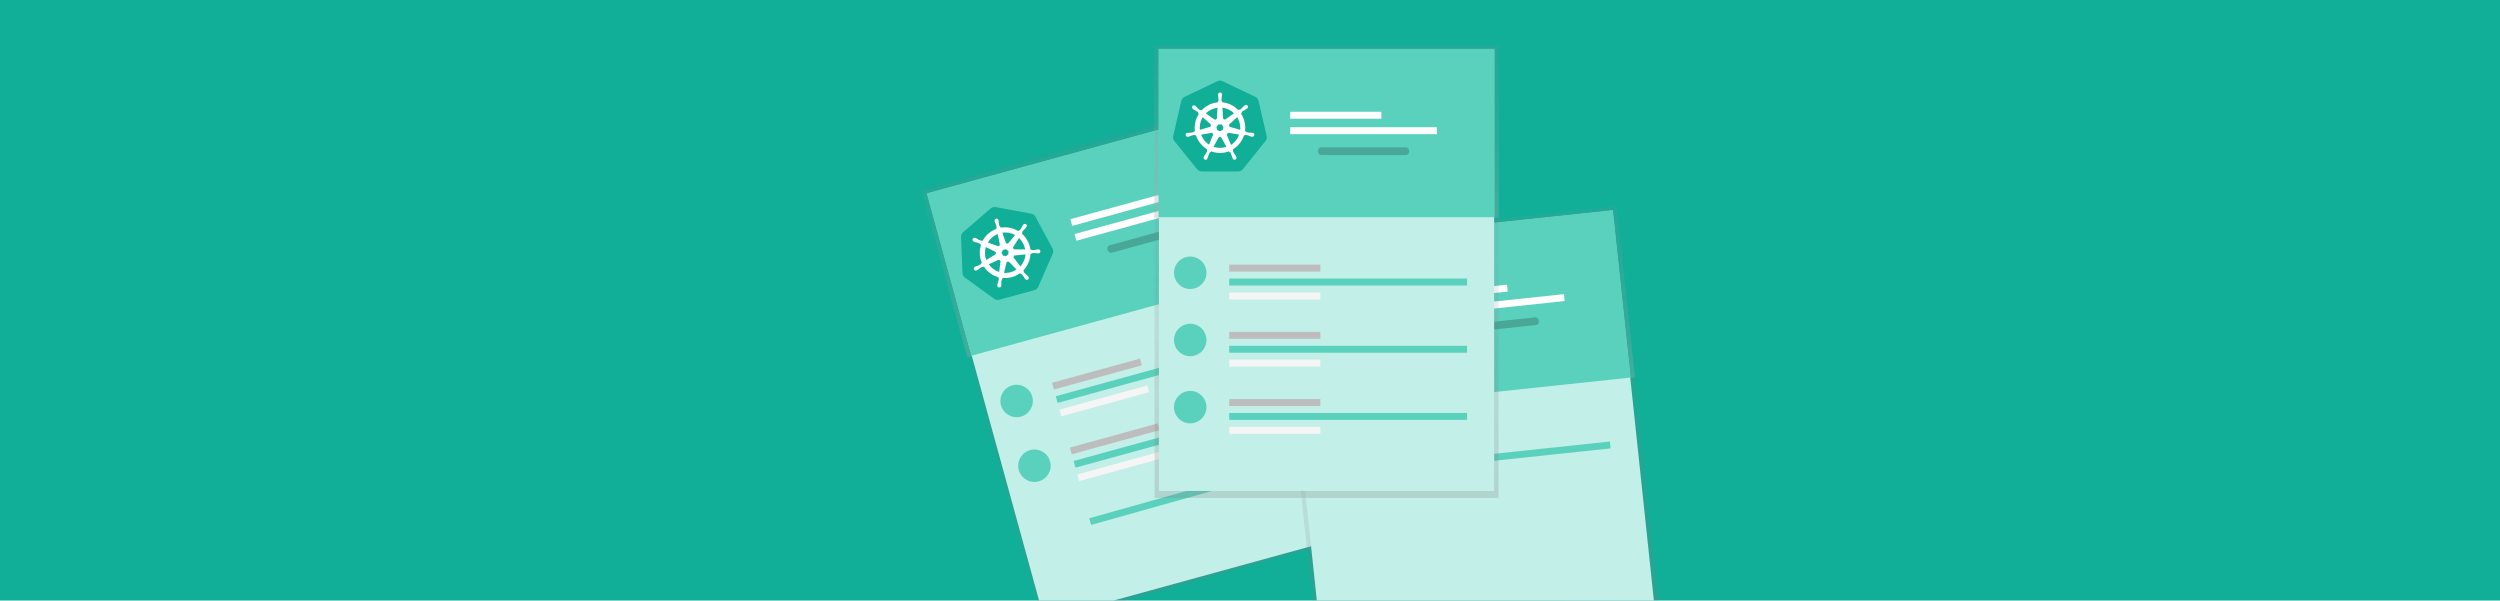 <svg xmlns="http://www.w3.org/2000/svg" xmlns:xlink="http://www.w3.org/1999/xlink" id="_0b188637-16b1-4c40-a71f-ceebe5cfc5ec" viewBox="0 0 724.32 173.99"> <defs> <style>.cls-1{fill:#11ae98;}.cls-2{fill:url(#linear-gradient);}.cls-3{fill:url(#linear-gradient-2);}.cls-4{fill:#c2efe7;}.cls-5{fill:#5ad1bd;}.cls-6{fill:#bdbdbd;}.cls-7{fill:#f5f5f5;}.cls-10,.cls-18,.cls-8{fill:#fff;}.cls-9{opacity:0.2;isolation:isolate;}.cls-10,.cls-18{stroke:#fff;}.cls-10{stroke-miterlimit:10;stroke-width:0.31px;}.cls-11{fill:url(#linear-gradient-3);}.cls-12{fill:url(#linear-gradient-4);}.cls-13{fill:#69f0ae;}.cls-14{fill:url(#linear-gradient-5);}.cls-15{fill:#6c63ff;}.cls-16{fill:url(#linear-gradient-6);}.cls-17{fill:url(#linear-gradient-7);}.cls-18{stroke-width:0.01px;}</style> <linearGradient id="linear-gradient" x1="697.02" y1="956.44" x2="697.02" y2="1087.46" gradientTransform="matrix(1, 0, 0, -1, -362.55, 1123.4)" gradientUnits="userSpaceOnUse"> <stop offset="0" stop-color="gray" stop-opacity="0.25"></stop> <stop offset="0.54" stop-color="gray" stop-opacity="0.12"></stop> <stop offset="1" stop-color="gray" stop-opacity="0.1"></stop> </linearGradient> <linearGradient id="linear-gradient-2" x1="694.03" y1="1042.51" x2="694.03" y2="1092.45" gradientTransform="matrix(1, 0, 0, -1, -372.26, 1133.71)" gradientUnits="userSpaceOnUse"> <stop offset="0" stop-color="#b3b3b3" stop-opacity="0.25"></stop> <stop offset="0.54" stop-color="#b3b3b3" stop-opacity="0.1"></stop> <stop offset="1" stop-color="#b3b3b3" stop-opacity="0.05"></stop> </linearGradient> <linearGradient id="linear-gradient-3" x1="702.29" y1="1073.11" x2="702.29" y2="1204.13" gradientTransform="matrix(1, 0, 0, -1, -276.58, 1268.89)" xlink:href="#linear-gradient"></linearGradient> <linearGradient id="linear-gradient-4" x1="702.29" y1="1154.31" x2="702.29" y2="1204.25" gradientTransform="matrix(1, 0, 0, -1, -280.86, 1269.12)" xlink:href="#linear-gradient-2"></linearGradient> <linearGradient id="linear-gradient-5" x1="-71.04" y1="282.63" x2="-69.98" y2="257.32" gradientTransform="matrix(-0.99, 0.12, 0.12, 0.99, 288.61, -166.98)" gradientUnits="userSpaceOnUse"> <stop offset="0" stop-opacity="0.12"></stop> <stop offset="0.55" stop-opacity="0.09"></stop> <stop offset="1" stop-opacity="0.02"></stop> </linearGradient> <linearGradient id="linear-gradient-6" x1="384.33" y1="1228.48" x2="384.33" y2="1359.5" gradientTransform="matrix(1, 0, 0, -1, 0, 1372.75)" xlink:href="#linear-gradient"></linearGradient> <linearGradient id="linear-gradient-7" x1="384.33" y1="1309.68" x2="384.33" y2="1359.62" gradientTransform="matrix(1, 0, 0, -1, 0, 1372.75)" xlink:href="#linear-gradient-2"></linearGradient> </defs> <title>Artboard 2</title> <rect class="cls-1" width="724.32" height="173.99"></rect> <rect class="cls-2" x="282.86" y="38.94" width="99.38" height="130.66" transform="translate(-15.81 93.93) rotate(-15.71)"></rect> <rect class="cls-3" x="271.84" y="41.26" width="99.89" height="49.94" transform="translate(-6.05 87.66) rotate(-15.37)"></rect> <rect class="cls-4" x="283.87" y="40.96" width="97.11" height="127.97" transform="translate(-15.93 91.86) rotate(-15.37)"></rect> <rect class="cls-5" x="273.23" y="42.26" width="97.33" height="48.78" transform="translate(-6.15 87.7) rotate(-15.37)"></rect> <rect class="cls-6" x="304.62" y="107.37" width="26.4" height="2.01" transform="translate(-17.36 88.11) rotate(-15.37)"></rect> <rect class="cls-7" x="306.75" y="115.14" width="26.4" height="2.01" transform="translate(-19.34 88.96) rotate(-15.37)"></rect> <rect class="cls-5" x="304.92" y="105.62" width="68.91" height="2.01" transform="translate(-16.12 93.77) rotate(-15.37)"></rect> <rect class="cls-8" x="309.92" y="59.97" width="26.4" height="2.01" transform="translate(-4.61 87.82) rotate(-15.37)"></rect> <rect class="cls-8" x="310.82" y="62.15" width="42.51" height="2.01" transform="translate(-4.86 90.27) rotate(-15.37)"></rect> <rect class="cls-9" x="320.44" y="67.76" width="26.4" height="2.24" rx="0.95" ry="0.95" transform="translate(-6.32 90.9) rotate(-15.37)"></rect> <circle class="cls-5" cx="294.55" cy="116.17" r="4.7" transform="translate(-20.26 82.23) rotate(-15.37)"></circle> <rect class="cls-6" x="309.78" y="126.14" width="26.4" height="2.01" transform="translate(-22.15 90.15) rotate(-15.37)"></rect> <rect class="cls-7" x="311.91" y="133.91" width="26.4" height="2.01" transform="translate(-24.13 91) rotate(-15.37)"></rect> <rect class="cls-5" x="310.09" y="124.39" width="68.91" height="2.01" transform="translate(-20.91 95.81) rotate(-15.37)"></rect> <circle class="cls-5" cx="299.71" cy="134.94" r="4.7" transform="translate(-25.05 84.26) rotate(-15.37)"></circle> <rect class="cls-5" x="315.24" y="143.16" width="68.91" height="2.01" transform="matrix(0.96, -0.27, 0.27, 0.96, -25.7, 97.84)"></rect> <path class="cls-10" d="M285.78,72.14a4.83,4.83,0,0,1-1.18-2.27,3.35,3.35,0,0,1,.46-2.48,4.61,4.61,0,0,1,2.32-1.58,24.6,24.6,0,0,0,2.69-1,6,6,0,0,0,3-3.5,8,8,0,0,1,.56,2.12,2.7,2.7,0,0,1-.61,2c.64-.54.78.28.75.79.48.34,1.38.17,1.58.72a3.68,3.68,0,0,1,.28,1.72c-.08.58.41,1.43-.14,1.63"></path> <rect class="cls-11" x="375.89" y="64.76" width="99.66" height="131.02" transform="translate(-11.36 45.59) rotate(-6.05)"></rect> <rect class="cls-12" x="371.49" y="64.87" width="99.89" height="49.94" transform="translate(-7.12 44.92) rotate(-6.05)"></rect> <rect class="cls-4" x="377.11" y="65.78" width="97.11" height="127.97" transform="translate(-11.31 45.59) rotate(-6.05)"></rect> <rect class="cls-5" x="372.81" y="65.88" width="97.33" height="48.78" transform="translate(-7.17 44.92) rotate(-6.05)"></rect> <rect class="cls-6" x="397.49" y="129.78" width="26.4" height="2.01" transform="translate(-11.5 44.01) rotate(-6.05)"></rect> <rect class="cls-7" x="398.34" y="137.79" width="26.4" height="2.01" transform="matrix(0.99, -0.11, 0.11, 0.99, -12.34, 44.15)"></rect> <rect class="cls-5" x="397.8" y="131.54" width="68.91" height="2.01" transform="translate(-11.56 46.3) rotate(-6.05)"></rect> <rect class="cls-8" x="410.4" y="83.86" width="26.4" height="2.01" transform="translate(-6.59 45.12) rotate(-6.05)"></rect> <rect class="cls-8" x="410.83" y="87.46" width="42.51" height="2.01" transform="translate(-6.92 46.03) rotate(-6.05)"></rect> <rect class="cls-9" x="419.51" y="93.24" width="26.4" height="2.24" rx="0.95" ry="0.95" transform="translate(-7.54 46.13) rotate(-6.05)"></rect> <circle class="cls-13" cx="386.47" cy="134.7" r="4.7" transform="translate(-12.04 41.48) rotate(-6.05)"></circle> <path class="cls-14" d="M377.4,94.08a13,13,0,1,0,15.79-14.13l.39,3.32a4.4,4.4,0,0,1-3.83,4.86h0a4.4,4.4,0,0,1-4.87-3.84L384.49,81A13,13,0,0,0,377.4,94.08Z"></path> <path class="cls-15" d="M403,90a13,13,0,1,0-16,14l-.35-3.32a4.4,4.4,0,0,1,3.9-4.83h0a4.4,4.4,0,0,1,4.83,3.9l.35,3.32A13,13,0,0,0,403,90Z"></path> <circle class="cls-10" cx="389.97" cy="89.58" r="4.98" transform="translate(-7.27 41.6) rotate(-6.05)"></circle> <path class="cls-10" d="M390.62,95.8h0a4.4,4.4,0,0,0-3.9,4.83l.35,3.32a13,13,0,0,0,8.73-.92l-.35-3.32A4.4,4.4,0,0,0,390.62,95.8Z"></path> <path class="cls-10" d="M384.94,89.84a4.83,4.83,0,0,1-.79-2.44A3.35,3.35,0,0,1,385,85a4.59,4.59,0,0,1,2.55-1.19,20.52,20.52,0,0,0,2.81-.52,6,6,0,0,0,3.51-3,8,8,0,0,1,.21,2.18,2.7,2.7,0,0,1-.94,1.92c.71-.43.72.4.61.9.42.41,1.33.39,1.44,1a3.68,3.68,0,0,1,0,1.74c-.17.56.17,1.48-.4,1.58"></path> <path class="cls-8" d="M393.41,84.32s3.49-.06,1.57,5.33"></path> <rect class="cls-16" x="334.51" y="13.25" width="99.66" height="131.02"></rect> <rect class="cls-17" x="334.39" y="13.13" width="99.89" height="49.94"></rect> <rect class="cls-4" x="335.78" y="14.27" width="97.11" height="127.97"></rect> <rect class="cls-5" x="335.67" y="14.15" width="97.33" height="48.78"></rect> <rect class="cls-6" x="356.14" y="76.68" width="26.4" height="2.01"></rect> <rect class="cls-7" x="356.14" y="84.74" width="26.4" height="2.01"></rect> <rect class="cls-5" x="356.14" y="80.71" width="68.91" height="2.01"></rect> <rect class="cls-8" x="373.82" y="32.38" width="26.4" height="2.01"></rect> <rect class="cls-8" x="373.82" y="36.86" width="42.51" height="2.01"></rect> <rect class="cls-9" x="381.87" y="42.68" width="26.4" height="2.24" rx="0.95" ry="0.95"></rect> <circle class="cls-5" cx="344.84" cy="79.03" r="4.7"></circle> <rect class="cls-6" x="356.14" y="96.15" width="26.4" height="2.01"></rect> <rect class="cls-7" x="356.14" y="104.2" width="26.4" height="2.01"></rect> <rect class="cls-5" x="356.14" y="100.18" width="68.91" height="2.01"></rect> <circle class="cls-5" cx="344.84" cy="98.5" r="4.7"></circle> <rect class="cls-6" x="356.14" y="115.62" width="26.4" height="2.01"></rect> <rect class="cls-7" x="356.14" y="123.67" width="26.4" height="2.01"></rect> <rect class="cls-5" x="356.14" y="119.64" width="68.91" height="2.01"></rect> <circle class="cls-5" cx="344.84" cy="117.96" r="4.7"></circle> <path class="cls-10" d="M353.07,40.79h0a4.4,4.4,0,0,0-4.39,4.39v3.34a13,13,0,0,0,8.78,0V45.17A4.4,4.4,0,0,0,353.07,40.79Z"></path> <g id="layer1"> <g id="g3052"> <path id="path3055" class="cls-1" d="M353.37,23.37a1.81,1.81,0,0,0-.69.17l-9.43,4.51a1.79,1.79,0,0,0-1,1.21l-2.33,10.12a1.78,1.78,0,0,0,.24,1.37l.1.14L346.82,49a1.81,1.81,0,0,0,1.41.67H358.7a1.81,1.81,0,0,0,1.41-.67l6.52-8.12a1.78,1.78,0,0,0,.35-1.51l-2.33-10.12a1.79,1.79,0,0,0-1-1.21l-9.43-4.5A1.82,1.82,0,0,0,353.37,23.37Z"></path> <path id="path3059" class="cls-18" d="M353.46,26.82a.6.6,0,0,0-.56.63v0s0,.1,0,.14a4.71,4.71,0,0,0,.08.54,5.27,5.27,0,0,1,.06,1,.62.62,0,0,1-.18.29v.24a7.35,7.35,0,0,0-1,.16A7.26,7.26,0,0,0,348.13,32l-.2-.14a.45.45,0,0,1-.34,0,5.27,5.27,0,0,1-.76-.69,4.7,4.7,0,0,0-.37-.39l-.13-.1a.67.67,0,0,0-.39-.15.54.54,0,0,0-.45.2.6.6,0,0,0,.14.83h0l.12.09a4.7,4.7,0,0,0,.47.27,5.27,5.27,0,0,1,.84.59.63.63,0,0,1,.11.33l.18.16A7.3,7.3,0,0,0,346.21,38l-.24.07a.78.78,0,0,1-.24.24,5.27,5.27,0,0,1-1,.17,4.72,4.72,0,0,0-.54,0l-.15,0h0a.57.57,0,1,0,.25,1.1h0l.15,0a4.72,4.72,0,0,0,.51-.19,5.28,5.28,0,0,1,1-.29.62.62,0,0,1,.32.11l.25,0a7.34,7.34,0,0,0,3.25,4.06l-.1.25a.56.56,0,0,1,.05.32,5.51,5.51,0,0,1-.51.92,4.73,4.73,0,0,0-.3.45l-.07.15a.57.57,0,1,0,1,.48h0l.07-.14a4.71,4.71,0,0,0,.16-.52,4,4,0,0,1,.44-1,.46.46,0,0,1,.24-.12l.13-.23a7.3,7.3,0,0,0,5.21,0l.12.22a.45.45,0,0,1,.29.17,5.27,5.27,0,0,1,.39.95,4.72,4.72,0,0,0,.16.52l.07.14a.57.57,0,1,0,1-.48l-.07-.15a4.71,4.71,0,0,0-.3-.45,5.27,5.27,0,0,1-.5-.9.44.44,0,0,1,0-.33,1.94,1.94,0,0,1-.09-.23,7.34,7.34,0,0,0,3.25-4.09l.24,0a.45.45,0,0,1,.32-.12,5.28,5.28,0,0,1,1,.29,4.72,4.72,0,0,0,.51.2l.15,0h0a.57.57,0,1,0,.25-1.1l-.16,0a4.72,4.72,0,0,0-.54,0,5.27,5.27,0,0,1-1-.17.63.63,0,0,1-.24-.24l-.23-.07a7.33,7.33,0,0,0-1.18-5.08l.2-.18a.45.45,0,0,1,.11-.32,5.27,5.27,0,0,1,.84-.59,4.72,4.72,0,0,0,.47-.27l.12-.1a.57.57,0,1,0-.7-.88l-.13.1a4.72,4.72,0,0,0-.37.39,5.29,5.29,0,0,1-.76.69.63.63,0,0,1-.34,0l-.21.15a7.4,7.4,0,0,0-4.68-2.26c0-.08,0-.21,0-.25a.45.45,0,0,1-.18-.28,5.28,5.28,0,0,1,.06-1,4.71,4.71,0,0,0,.08-.54s0-.11,0-.16a.6.6,0,0,0-.56-.63Zm-.71,4.38-.17,3h0a.5.5,0,0,1-.79.38h0l-2.43-1.72a5.81,5.81,0,0,1,2.8-1.53A6,6,0,0,1,352.75,31.19Zm1.41,0a5.86,5.86,0,0,1,3.38,1.63l-2.41,1.71h0a.5.5,0,0,1-.79-.38h0Zm-5.7,2.74,2.22,2h0a.5.5,0,0,1-.2.85h0l-2.84.82A5.81,5.81,0,0,1,348.47,33.93Zm10,0a5.92,5.92,0,0,1,.85,3.67l-2.86-.82h0a.5.5,0,0,1-.2-.85h0l2.2-2ZM353,36.06h.91l.56.71-.2.88-.82.39-.82-.39-.2-.88Zm2.91,2.41H356L359,39a5.82,5.82,0,0,1-2.35,3l-1.14-2.76h0a.5.5,0,0,1,.43-.69Zm-4.94,0a.5.5,0,0,1,.45.69h0l-1.13,2.73A5.84,5.84,0,0,1,348,39l2.91-.49h.1Zm2.46,1.2a.5.5,0,0,1,.46.26h0l1.44,2.6a6,6,0,0,1-.57.16,5.84,5.84,0,0,1-3.18-.16L353,39.95h0A.5.5,0,0,1,353.44,39.69Z"></path> </g> </g> <g id="layer1-2"> <g id="g3052-2"> <path id="path3055-2" class="cls-1" d="M287.59,60.09a1.81,1.81,0,0,0-.62.35l-7.91,6.82a1.79,1.79,0,0,0-.62,1.43l.41,10.38a1.78,1.78,0,0,0,.6,1.26l.14.11L288,86.55a1.81,1.81,0,0,0,1.54.28l10.1-2.75a1.81,1.81,0,0,0,1.18-1L305,73.51a1.78,1.78,0,0,0-.06-1.55L300,62.81a1.79,1.79,0,0,0-1.26-.91L288.48,60A1.82,1.82,0,0,0,287.59,60.09Z"></path> <path id="path3059-2" class="cls-18" d="M288.58,63.39a.6.6,0,0,0-.38.75h0l0,.14a4.71,4.71,0,0,0,.22.5,5.27,5.27,0,0,1,.33,1,.62.62,0,0,1-.1.33l0,.23a7.35,7.35,0,0,0-.94.42,7.26,7.26,0,0,0-3,3l-.23-.09a.45.45,0,0,1-.33.06,5.27,5.27,0,0,1-.91-.46,4.7,4.7,0,0,0-.46-.28l-.15-.06a.67.67,0,0,0-.42,0,.54.54,0,0,0-.38.31.6.6,0,0,0,.35.77h0l.14.06a4.7,4.7,0,0,0,.52.14,5.27,5.27,0,0,1,1,.35.63.63,0,0,1,.19.28l.22.11a7.3,7.3,0,0,0,.23,5.22l-.21.13a.78.78,0,0,1-.17.3,5.27,5.27,0,0,1-.93.43,4.72,4.72,0,0,0-.51.18l-.14.07h0a.57.57,0,1,0,.53,1h0l.13-.07a4.72,4.72,0,0,0,.44-.32,5.28,5.28,0,0,1,.87-.54.62.62,0,0,1,.34,0l.23-.11a7.34,7.34,0,0,0,4.21,3.07l0,.26a.56.56,0,0,1,.13.29,5.51,5.51,0,0,1-.25,1,4.73,4.73,0,0,0-.17.51s0,.12,0,.17a.57.57,0,1,0,1.11.2h0s0-.11,0-.16a4.71,4.71,0,0,0,0-.54,4,4,0,0,1,.16-1.09.46.46,0,0,1,.2-.18l.06-.26a7.3,7.3,0,0,0,5-1.36l.17.18a.45.45,0,0,1,.32.09,5.27,5.27,0,0,1,.62.81,4.72,4.72,0,0,0,.29.46l.11.12a.57.57,0,1,0,.86-.73l-.11-.13a4.71,4.71,0,0,0-.41-.35,5.27,5.27,0,0,1-.72-.73.44.44,0,0,1,0-.33,1.94,1.94,0,0,1-.15-.2,7.34,7.34,0,0,0,2.06-4.8l.24,0a.45.45,0,0,1,.27-.2,5.28,5.28,0,0,1,1,0,4.72,4.72,0,0,0,.54.06h.17a.57.57,0,1,0,0-1.13h-.17a4.72,4.72,0,0,0-.53.1,5.27,5.27,0,0,1-1,.11.63.63,0,0,1-.3-.17h-.24a7.33,7.33,0,0,0-2.47-4.59l.15-.23a.45.45,0,0,1,0-.34,5.27,5.27,0,0,1,.65-.79,4.72,4.72,0,0,0,.38-.39l.09-.13a.57.57,0,1,0-.91-.67l-.09.13a4.72,4.72,0,0,0-.26.48,5.29,5.29,0,0,1-.55.86.63.63,0,0,1-.32.13l-.17.2a7.4,7.4,0,0,0-5.12-1l-.08-.24a.45.45,0,0,1-.25-.22,5.28,5.28,0,0,1-.21-1,4.71,4.71,0,0,0-.07-.54l0-.15a.6.6,0,0,0-.71-.46Zm.47,4.41.62,2.9h0a.5.5,0,0,1-.66.58h0l-2.79-1a5.81,5.81,0,0,1,2.3-2.21A6,6,0,0,1,289.05,67.8Zm1.36-.37a5.86,5.86,0,0,1,3.69.68l-1.88,2.28h0a.5.5,0,0,1-.86-.16h0Zm-4.78,4.14,2.66,1.33h0a.5.5,0,0,1,0,.88h0l-2.53,1.54A5.81,5.81,0,0,1,285.64,71.56Zm9.61-2.62A5.92,5.92,0,0,1,297,72.26l-3,0h0a.5.5,0,0,1-.41-.77h0l1.61-2.48Zm-4.68,3.49.88-.24.73.53,0,.9-.68.59-.89-.16-.43-.8ZM294,74l.11,0h0l3-.29a5.82,5.82,0,0,1-1.49,3.47l-1.82-2.36h0A.5.5,0,0,1,294,74Zm-4.76,1.31a.5.5,0,0,1,.62.55h0l-.37,2.93a5.84,5.84,0,0,1-3-2.22l2.68-1.24h0l.09,0Zm2.69.51a.5.5,0,0,1,.51.13h0l2.07,2.13a6,6,0,0,1-.51.31,5.84,5.84,0,0,1-3.12.68l.7-2.88h0A.5.5,0,0,1,291.95,75.81Z"></path> </g> </g> </svg>